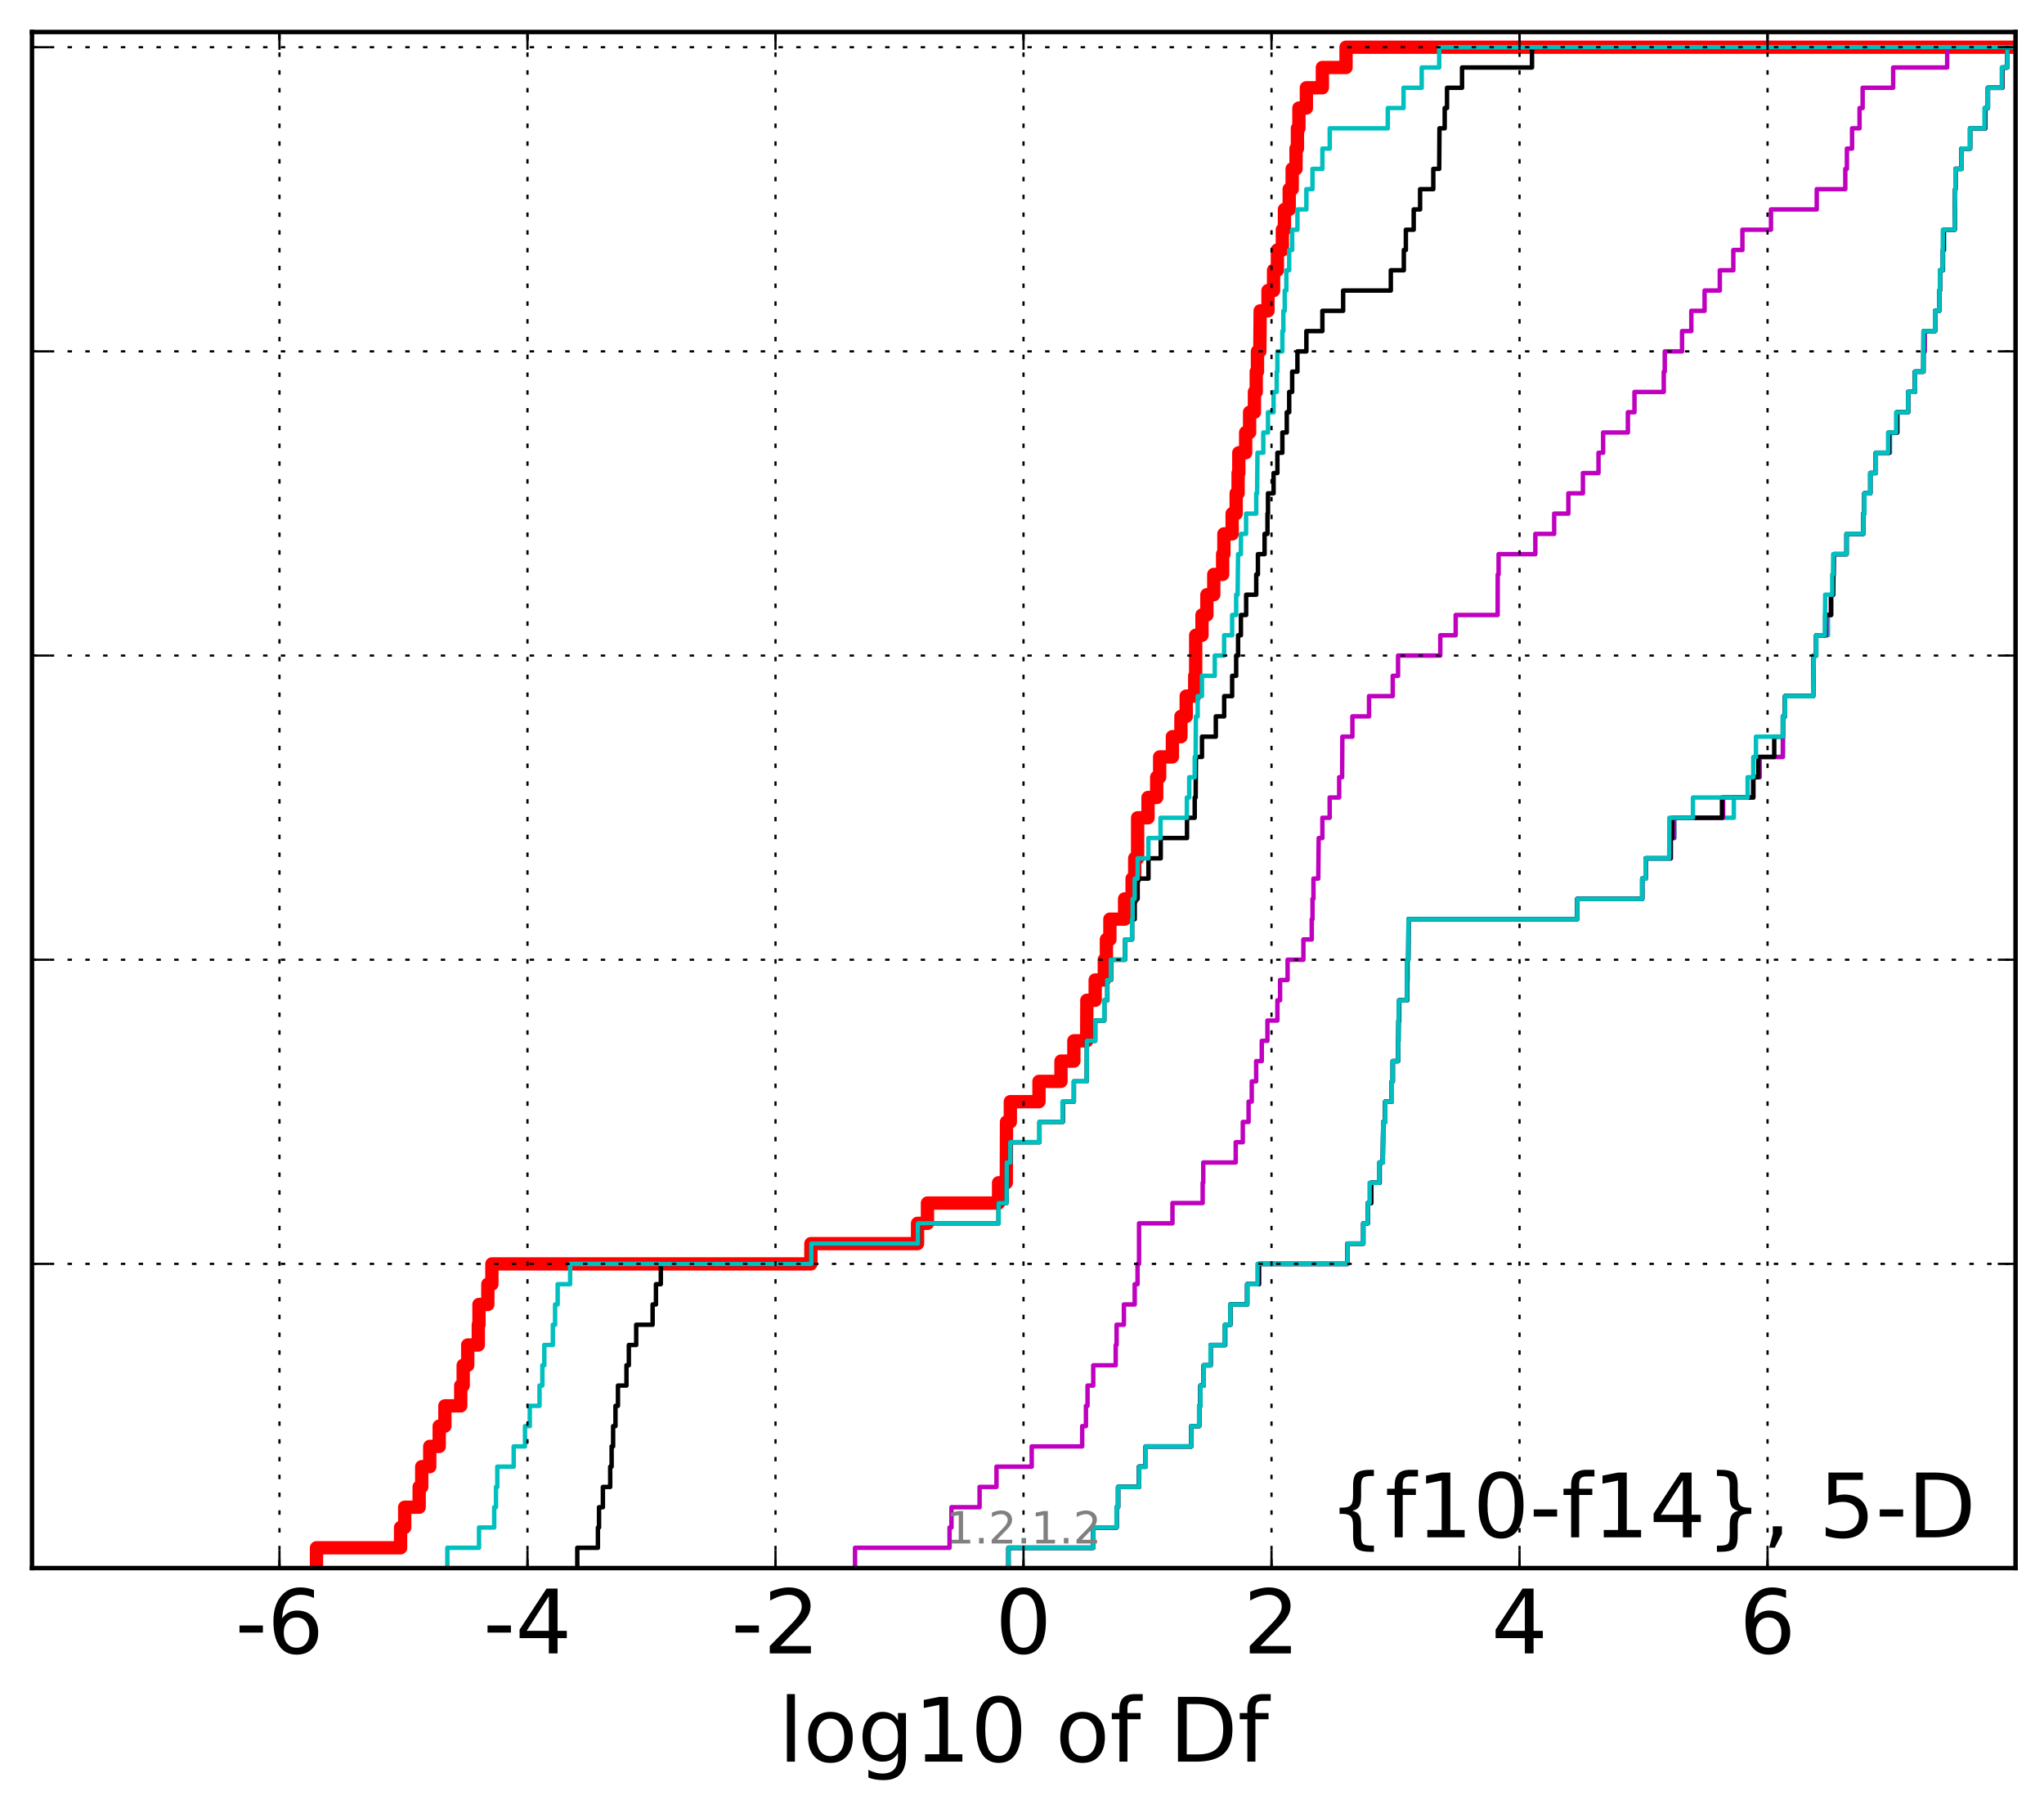 <?xml version="1.0" encoding="utf-8" standalone="no"?>
<!DOCTYPE svg PUBLIC "-//W3C//DTD SVG 1.1//EN"
  "http://www.w3.org/Graphics/SVG/1.1/DTD/svg11.dtd">
<!-- Created with matplotlib (http://matplotlib.org/) -->
<svg height="407pt" version="1.1" viewBox="0 0 460 407" width="460pt" xmlns="http://www.w3.org/2000/svg" xmlns:xlink="http://www.w3.org/1999/xlink">
 <defs>
  <style type="text/css">
*{stroke-linecap:butt;stroke-linejoin:round;stroke-miterlimit:100000;}
  </style>
 </defs>
 <g id="figure_1">
  <g id="patch_1">
   <path d="M 0 407.712 
L 460.8 407.712 
L 460.8 0 
L 0 0 
z
" style="fill:#ffffff;"/>
  </g>
  <g id="axes_1">
   <g id="patch_2">
    <path d="M 7.2 352.8 
L 453.6 352.8 
L 453.6 7.2 
L 7.2 7.2 
z
" style="fill:#ffffff;"/>
   </g>
   <g id="line2d_1">
    <path clip-path="url(#p098a099d98)" d="M 71.231 352.8 
L 71.231 348.238 
L 90.148 348.238 
L 90.148 343.675 
L 91.076 343.675 
L 91.076 339.113 
L 94.333 339.113 
L 94.333 334.55 
L 94.909 334.55 
L 94.909 329.988 
L 96.714 329.988 
L 96.714 325.426 
L 98.846 325.426 
L 98.846 320.863 
L 100.122 320.863 
L 100.122 316.301 
L 103.688 316.301 
L 103.688 311.739 
L 104.242 311.739 
L 104.242 307.176 
L 105.261 307.176 
L 105.261 302.614 
L 107.644 302.614 
L 107.644 298.051 
L 107.793 298.051 
L 107.793 293.489 
L 109.789 293.489 
L 109.789 288.927 
L 110.701 288.927 
L 110.701 284.364 
L 182.487 284.364 
L 182.487 279.802 
L 206.491 279.802 
L 206.491 275.24 
L 208.725 275.24 
L 208.725 270.677 
L 224.729 270.677 
L 224.729 266.115 
L 226.466 266.115 
L 226.514 252.428 
L 227.374 252.428 
L 227.374 247.865 
L 233.822 247.865 
L 233.822 243.303 
L 238.774 243.303 
L 238.774 238.741 
L 241.67 238.741 
L 241.67 234.178 
L 244.559 234.178 
L 244.598 225.053 
L 246.471 225.053 
L 246.471 220.491 
L 248.525 220.491 
L 248.525 215.929 
L 248.996 215.929 
L 248.996 211.366 
L 249.781 211.366 
L 249.781 206.804 
L 253.088 206.804 
L 253.088 202.242 
L 254.78 202.242 
L 254.78 197.679 
L 255.362 197.679 
L 255.362 193.117 
L 256.021 193.117 
L 256.024 183.992 
L 258.361 183.992 
L 258.361 179.43 
L 260.311 179.43 
L 260.311 174.867 
L 260.981 174.867 
L 260.981 170.305 
L 263.845 170.305 
L 263.845 165.743 
L 265.767 165.743 
L 265.767 161.18 
L 266.956 161.18 
L 266.956 156.618 
L 268.87 156.618 
L 268.87 152.055 
L 269.083 152.055 
L 269.09 142.931 
L 270.506 142.931 
L 270.506 138.368 
L 271.609 138.368 
L 271.609 133.806 
L 273.155 133.806 
L 273.155 129.244 
L 275.151 129.244 
L 275.151 124.681 
L 275.438 124.681 
L 275.438 120.119 
L 277.293 120.119 
L 277.293 115.556 
L 278.199 115.556 
L 278.199 110.994 
L 278.63 110.994 
L 278.63 106.432 
L 278.794 106.432 
L 278.794 101.869 
L 280.333 101.869 
L 280.333 97.307 
L 281.222 97.307 
L 281.222 92.745 
L 282.308 92.745 
L 282.308 88.182 
L 282.713 88.182 
L 282.713 83.62 
L 282.993 83.62 
L 282.993 79.057 
L 283.52 79.057 
L 283.601 69.933 
L 285.361 69.933 
L 285.361 65.37 
L 286.616 65.37 
L 286.616 60.808 
L 287.475 60.808 
L 287.475 56.246 
L 288.595 56.246 
L 288.595 51.683 
L 289.061 51.683 
L 289.061 47.121 
L 290.134 47.121 
L 290.134 42.558 
L 290.8 42.558 
L 290.8 37.996 
L 291.667 37.996 
L 291.667 33.434 
L 291.984 33.434 
L 291.984 28.871 
L 292.32 28.871 
L 292.32 24.309 
L 293.998 24.309 
L 293.998 19.747 
L 297.6 19.747 
L 297.6 15.184 
L 302.922 15.184 
L 302.922 10.622 
L 302.922 10.622 
L 453.6 10.622 
L 453.6 10.622 
" style="fill:none;stroke:#ff0000;stroke-linecap:square;stroke-width:3.0;"/>
   </g>
   <g id="line2d_2">
    <path clip-path="url(#p098a099d98)" d="M 226.953 352.8 
L 226.953 348.238 
L 246.034 348.238 
L 246.034 343.675 
L 251.287 343.675 
L 251.287 339.113 
L 251.625 339.113 
L 251.625 334.55 
L 256.341 334.55 
L 256.341 329.988 
L 257.837 329.988 
L 257.837 325.426 
L 268.1 325.426 
L 268.1 320.863 
L 269.871 320.863 
L 269.871 316.301 
L 270.148 316.301 
L 270.148 311.739 
L 270.889 311.739 
L 270.889 307.176 
L 272.447 307.176 
L 272.447 302.614 
L 275.738 302.614 
L 275.738 298.051 
L 276.9 298.051 
L 276.9 293.489 
L 280.681 293.489 
L 280.681 288.927 
L 283.401 288.927 
L 283.401 284.364 
L 303.241 284.364 
L 303.241 279.802 
L 306.805 279.802 
L 306.805 275.24 
L 307.829 275.24 
L 307.829 270.677 
L 308.651 270.677 
L 308.651 266.115 
L 310.499 266.115 
L 310.499 261.552 
L 311.192 261.552 
L 311.293 252.428 
L 311.732 252.428 
L 311.732 247.865 
L 313.22 247.865 
L 313.22 243.303 
L 313.458 243.303 
L 313.458 238.741 
L 314.632 238.741 
L 314.632 234.178 
L 314.788 234.178 
L 314.788 229.616 
L 314.916 229.616 
L 314.916 225.053 
L 316.682 225.053 
L 316.682 220.491 
L 316.797 220.491 
L 316.797 215.929 
L 316.935 215.929 
L 316.987 206.804 
L 354.948 206.804 
L 354.948 202.242 
L 369.585 202.242 
L 369.585 197.679 
L 370.346 197.679 
L 370.346 193.117 
L 376.018 193.117 
L 376.018 188.554 
L 376.822 188.554 
L 376.822 183.992 
L 390.197 183.992 
L 390.197 179.43 
L 394.578 179.43 
L 394.578 174.867 
L 396.004 174.867 
L 396.004 170.305 
L 401.226 170.305 
L 401.257 161.18 
L 401.709 161.18 
L 401.709 156.618 
L 408.05 156.618 
L 408.152 147.493 
L 408.728 147.493 
L 408.728 142.931 
L 411.375 142.931 
L 411.375 138.368 
L 412.125 138.368 
L 412.125 133.806 
L 412.558 133.806 
L 412.558 129.244 
L 412.671 129.244 
L 412.671 124.681 
L 415.565 124.681 
L 415.565 120.119 
L 419.332 120.119 
L 419.332 115.556 
L 419.576 115.556 
L 419.576 110.994 
L 420.911 110.994 
L 420.911 106.432 
L 422.152 106.432 
L 422.152 101.869 
L 425.343 101.869 
L 425.343 97.307 
L 427.025 97.307 
L 427.025 92.745 
L 429.425 92.745 
L 429.425 88.182 
L 430.952 88.182 
L 430.952 83.62 
L 432.885 83.62 
L 432.885 79.057 
L 433.191 79.057 
L 433.191 74.495 
L 435.489 74.495 
L 435.489 69.933 
L 436.425 69.933 
L 436.425 65.37 
L 436.586 65.37 
L 436.586 60.808 
L 437.251 60.808 
L 437.251 56.246 
L 437.533 56.246 
L 437.533 51.683 
L 439.905 51.683 
L 440.011 42.558 
L 440.074 42.558 
L 440.074 37.996 
L 441.438 37.996 
L 441.438 33.434 
L 443.364 33.434 
L 443.364 28.871 
L 446.817 28.871 
L 446.817 24.309 
L 447.373 24.309 
L 447.373 19.747 
L 450.656 19.747 
L 450.656 15.184 
L 451.729 15.184 
L 451.729 10.622 
L 451.729 10.622 
L 453.6 10.622 
L 453.6 10.622 
" style="fill:none;stroke:#00bfbf;stroke-linecap:square;"/>
   </g>
   <g id="line2d_3">
    <path clip-path="url(#p098a099d98)" d="M 226.953 352.8 
L 226.953 348.238 
L 246.034 348.238 
L 246.034 343.675 
L 251.287 343.675 
L 251.287 339.113 
L 251.625 339.113 
L 251.625 334.55 
L 256.341 334.55 
L 256.341 329.988 
L 257.837 329.988 
L 257.837 325.426 
L 268.1 325.426 
L 268.1 320.863 
L 269.871 320.863 
L 269.871 316.301 
L 270.148 316.301 
L 270.148 311.739 
L 270.889 311.739 
L 270.889 307.176 
L 272.447 307.176 
L 272.447 302.614 
L 275.724 302.614 
L 275.724 298.051 
L 276.9 298.051 
L 276.9 293.489 
L 280.681 293.489 
L 280.681 288.927 
L 283.357 288.927 
L 283.357 284.364 
L 303.241 284.364 
L 303.241 279.802 
L 306.805 279.802 
L 306.805 275.24 
L 307.829 275.24 
L 307.829 270.677 
L 308.604 270.677 
L 308.604 266.115 
L 310.487 266.115 
L 310.487 261.552 
L 311.192 261.552 
L 311.293 252.428 
L 311.732 252.428 
L 311.732 247.865 
L 313.22 247.865 
L 313.22 243.303 
L 313.457 243.303 
L 313.457 238.741 
L 314.632 238.741 
L 314.735 229.616 
L 314.876 229.616 
L 314.876 225.053 
L 316.682 225.053 
L 316.72 215.929 
L 316.935 215.929 
L 316.987 206.804 
L 354.948 206.804 
L 354.948 202.242 
L 369.585 202.242 
L 369.585 197.679 
L 370.346 197.679 
L 370.346 193.117 
L 376.018 193.117 
L 376.018 188.554 
L 376.749 188.554 
L 376.749 183.992 
L 387.787 183.992 
L 387.787 179.43 
L 394.578 179.43 
L 394.578 174.867 
L 395.98 174.867 
L 395.98 170.305 
L 401.226 170.305 
L 401.257 161.18 
L 401.709 161.18 
L 401.709 156.618 
L 408.05 156.618 
L 408.152 147.493 
L 408.728 147.493 
L 408.728 142.931 
L 411.009 142.931 
L 411.009 138.368 
L 412.066 138.368 
L 412.066 133.806 
L 412.558 133.806 
L 412.558 129.244 
L 412.671 129.244 
L 412.671 124.681 
L 415.565 124.681 
L 415.565 120.119 
L 419.332 120.119 
L 419.332 115.556 
L 419.576 115.556 
L 419.576 110.994 
L 420.911 110.994 
L 420.911 106.432 
L 422.152 106.432 
L 422.152 101.869 
L 425.255 101.869 
L 425.255 97.307 
L 426.946 97.307 
L 426.946 92.745 
L 429.425 92.745 
L 429.425 88.182 
L 430.952 88.182 
L 430.952 83.62 
L 432.885 83.62 
L 432.885 79.057 
L 433.151 79.057 
L 433.151 74.495 
L 435.489 74.495 
L 435.489 69.933 
L 436.425 69.933 
L 436.425 65.37 
L 436.586 65.37 
L 436.586 60.808 
L 437.251 60.808 
L 437.251 56.246 
L 437.421 56.246 
L 437.421 51.683 
L 439.905 51.683 
L 440.011 42.558 
L 440.074 42.558 
L 440.074 37.996 
L 441.438 37.996 
L 441.438 33.434 
L 443.364 33.434 
L 443.364 28.871 
L 446.78 28.871 
L 446.78 24.309 
L 447.373 24.309 
L 447.373 19.747 
L 450.61 19.747 
L 450.61 15.184 
L 451.729 15.184 
L 451.729 10.622 
L 451.729 10.622 
L 453.6 10.622 
L 453.6 10.622 
" style="fill:none;stroke:#bf00bf;stroke-linecap:square;"/>
   </g>
   <g id="line2d_4">
    <path clip-path="url(#p098a099d98)" d="M 226.953 352.8 
L 226.953 348.238 
L 246.034 348.238 
L 246.034 343.675 
L 251.287 343.675 
L 251.287 339.113 
L 251.625 339.113 
L 251.625 334.55 
L 256.341 334.55 
L 256.341 329.988 
L 257.837 329.988 
L 257.837 325.426 
L 268.1 325.426 
L 268.1 320.863 
L 269.871 320.863 
L 269.871 316.301 
L 270.148 316.301 
L 270.148 311.739 
L 270.889 311.739 
L 270.889 307.176 
L 272.447 307.176 
L 272.447 302.614 
L 275.675 302.614 
L 275.675 298.051 
L 276.9 298.051 
L 276.9 293.489 
L 280.681 293.489 
L 280.681 288.927 
L 283.247 288.927 
L 283.247 284.364 
L 303.241 284.364 
L 303.241 279.802 
L 306.805 279.802 
L 306.805 275.24 
L 307.829 275.24 
L 307.829 270.677 
L 308.558 270.677 
L 308.558 266.115 
L 310.441 266.115 
L 310.441 261.552 
L 311.192 261.552 
L 311.293 252.428 
L 311.732 252.428 
L 311.732 247.865 
L 313.22 247.865 
L 313.22 243.303 
L 313.42 243.303 
L 313.42 238.741 
L 314.632 238.741 
L 314.735 229.616 
L 314.868 229.616 
L 314.868 225.053 
L 316.682 225.053 
L 316.72 215.929 
L 316.935 215.929 
L 316.987 206.804 
L 354.948 206.804 
L 354.948 202.242 
L 369.585 202.242 
L 369.585 197.679 
L 370.346 197.679 
L 370.346 193.117 
L 375.942 193.117 
L 375.942 188.554 
L 376.329 188.554 
L 376.329 183.992 
L 387.531 183.992 
L 387.531 179.43 
L 394.578 179.43 
L 394.578 174.867 
L 395.708 174.867 
L 395.708 170.305 
L 399.291 170.305 
L 399.291 165.743 
L 401.226 165.743 
L 401.226 161.18 
L 401.709 161.18 
L 401.709 156.618 
L 408.05 156.618 
L 408.152 147.493 
L 408.728 147.493 
L 408.728 142.931 
L 410.783 142.931 
L 410.783 138.368 
L 412.066 138.368 
L 412.066 133.806 
L 412.558 133.806 
L 412.666 124.681 
L 415.565 124.681 
L 415.565 120.119 
L 419.332 120.119 
L 419.332 115.556 
L 419.576 115.556 
L 419.576 110.994 
L 420.911 110.994 
L 420.911 106.432 
L 422.152 106.432 
L 422.152 101.869 
L 425.059 101.869 
L 425.059 97.307 
L 426.946 97.307 
L 426.946 92.745 
L 429.425 92.745 
L 429.425 88.182 
L 430.952 88.182 
L 430.952 83.62 
L 432.83 83.62 
L 432.885 74.495 
L 435.489 74.495 
L 435.489 69.933 
L 436.425 69.933 
L 436.425 65.37 
L 436.586 65.37 
L 436.586 60.808 
L 437.251 60.808 
L 437.251 56.246 
L 437.417 56.246 
L 437.417 51.683 
L 439.905 51.683 
L 440.011 42.558 
L 440.074 42.558 
L 440.074 37.996 
L 441.438 37.996 
L 441.438 33.434 
L 443.364 33.434 
L 443.364 28.871 
L 446.728 28.871 
L 446.728 24.309 
L 447.373 24.309 
L 447.373 19.747 
L 450.587 19.747 
L 450.587 15.184 
L 451.729 15.184 
L 451.729 10.622 
L 451.729 10.622 
L 453.6 10.622 
L 453.6 10.622 
" style="fill:none;stroke:#000000;stroke-linecap:square;"/>
   </g>
   <g id="line2d_5">
    <path clip-path="url(#p098a099d98)" d="M 226.953 352.8 
L 226.953 348.238 
L 246.034 348.238 
L 246.034 343.675 
L 251.287 343.675 
L 251.287 339.113 
L 251.625 339.113 
L 251.625 334.55 
L 256.341 334.55 
L 256.341 329.988 
L 257.837 329.988 
L 257.837 325.426 
L 268.1 325.426 
L 268.1 320.863 
L 269.871 320.863 
L 269.871 316.301 
L 270.148 316.301 
L 270.148 311.739 
L 270.889 311.739 
L 270.889 307.176 
L 272.447 307.176 
L 272.447 302.614 
L 275.655 302.614 
L 275.655 298.051 
L 276.9 298.051 
L 276.9 293.489 
L 280.681 293.489 
L 280.681 288.927 
L 282.997 288.927 
L 282.997 284.364 
L 303.241 284.364 
L 303.241 279.802 
L 306.805 279.802 
L 306.805 275.24 
L 307.829 275.24 
L 307.829 270.677 
L 308.227 270.677 
L 308.227 266.115 
L 310.397 266.115 
L 310.397 261.552 
L 311.192 261.552 
L 311.293 252.428 
L 311.732 252.428 
L 311.732 247.865 
L 313.22 247.865 
L 313.22 243.303 
L 313.395 243.303 
L 313.395 238.741 
L 314.632 238.741 
L 314.699 229.616 
L 314.804 229.616 
L 314.804 225.053 
L 316.63 225.053 
L 316.633 215.929 
L 316.935 215.929 
L 316.987 206.804 
L 354.948 206.804 
L 354.948 202.242 
L 369.585 202.242 
L 369.585 197.679 
L 370.346 197.679 
L 370.346 193.117 
L 375.655 193.117 
L 375.688 183.992 
L 380.996 183.992 
L 380.996 179.43 
L 393.302 179.43 
L 393.302 174.867 
L 394.578 174.867 
L 394.578 170.305 
L 395.178 170.305 
L 395.178 165.743 
L 401.226 165.743 
L 401.226 161.18 
L 401.709 161.18 
L 401.709 156.618 
L 408.05 156.618 
L 408.152 147.493 
L 408.728 147.493 
L 408.728 142.931 
L 410.674 142.931 
L 410.76 133.806 
L 412.345 133.806 
L 412.345 129.244 
L 412.558 129.244 
L 412.558 124.681 
L 415.565 124.681 
L 415.565 120.119 
L 419.332 120.119 
L 419.332 115.556 
L 419.576 115.556 
L 419.576 110.994 
L 420.911 110.994 
L 420.911 106.432 
L 422.152 106.432 
L 422.152 101.869 
L 424.916 101.869 
L 424.916 97.307 
L 426.724 97.307 
L 426.724 92.745 
L 429.425 92.745 
L 429.425 88.182 
L 430.952 88.182 
L 430.952 83.62 
L 432.83 83.62 
L 432.885 74.495 
L 435.489 74.495 
L 435.489 69.933 
L 436.425 69.933 
L 436.425 65.37 
L 436.586 65.37 
L 436.586 60.808 
L 437.189 60.808 
L 437.251 51.683 
L 439.905 51.683 
L 440.011 42.558 
L 440.074 42.558 
L 440.074 37.996 
L 441.438 37.996 
L 441.438 33.434 
L 443.364 33.434 
L 443.364 28.871 
L 446.611 28.871 
L 446.611 24.309 
L 447.373 24.309 
L 447.373 19.747 
L 450.503 19.747 
L 450.503 15.184 
L 451.729 15.184 
L 451.729 10.622 
L 451.729 10.622 
L 453.6 10.622 
L 453.6 10.622 
" style="fill:none;stroke:#00bfbf;stroke-linecap:square;"/>
   </g>
   <g id="line2d_6">
    <path clip-path="url(#p098a099d98)" d="M 192.426 352.8 
L 192.426 348.238 
L 213.695 348.238 
L 213.695 343.675 
L 214.123 343.675 
L 214.123 339.113 
L 220.454 339.113 
L 220.454 334.55 
L 224.257 334.55 
L 224.257 329.988 
L 232.187 329.988 
L 232.187 325.426 
L 243.544 325.426 
L 243.544 320.863 
L 244.39 320.863 
L 244.39 316.301 
L 244.75 316.301 
L 244.75 311.739 
L 246.034 311.739 
L 246.034 307.176 
L 251.088 307.176 
L 251.088 302.614 
L 251.287 302.614 
L 251.287 298.051 
L 252.935 298.051 
L 252.935 293.489 
L 255.362 293.489 
L 255.362 288.927 
L 256.006 288.927 
L 256.006 284.364 
L 256.341 284.364 
L 256.343 275.24 
L 263.861 275.24 
L 263.861 270.677 
L 270.66 270.677 
L 270.66 266.115 
L 270.795 266.115 
L 270.795 261.552 
L 278.099 261.552 
L 278.099 256.99 
L 279.691 256.99 
L 279.691 252.428 
L 280.993 252.428 
L 280.993 247.865 
L 281.705 247.865 
L 281.705 243.303 
L 282.696 243.303 
L 282.696 238.741 
L 283.961 238.741 
L 283.961 234.178 
L 285.231 234.178 
L 285.231 229.616 
L 287.475 229.616 
L 287.475 225.053 
L 288.082 225.053 
L 288.082 220.491 
L 289.767 220.491 
L 289.767 215.929 
L 293.332 215.929 
L 293.332 211.366 
L 295.21 211.366 
L 295.21 206.804 
L 295.381 206.804 
L 295.381 202.242 
L 295.592 202.242 
L 295.592 197.679 
L 296.675 197.679 
L 296.767 188.554 
L 297.6 188.554 
L 297.6 183.992 
L 299.242 183.992 
L 299.242 179.43 
L 301.38 179.43 
L 301.38 174.867 
L 302.04 174.867 
L 302.097 165.743 
L 304.358 165.743 
L 304.358 161.18 
L 308.1 161.18 
L 308.1 156.618 
L 313.437 156.618 
L 313.437 152.055 
L 314.632 152.055 
L 314.632 147.493 
L 324.137 147.493 
L 324.137 142.931 
L 327.6 142.931 
L 327.6 138.368 
L 337.041 138.368 
L 337.063 129.244 
L 337.255 129.244 
L 337.255 124.681 
L 345.526 124.681 
L 345.526 120.119 
L 349.768 120.119 
L 349.768 115.556 
L 352.959 115.556 
L 352.959 110.994 
L 356.233 110.994 
L 356.233 106.432 
L 359.745 106.432 
L 359.745 101.869 
L 360.785 101.869 
L 360.785 97.307 
L 366.353 97.307 
L 366.353 92.745 
L 367.839 92.745 
L 367.839 88.182 
L 374.427 88.182 
L 374.427 83.62 
L 374.655 83.62 
L 374.655 79.057 
L 378.543 79.057 
L 378.543 74.495 
L 380.631 74.495 
L 380.631 69.933 
L 383.613 69.933 
L 383.613 65.37 
L 387.041 65.37 
L 387.041 60.808 
L 390.086 60.808 
L 390.086 56.246 
L 392.128 56.246 
L 392.128 51.683 
L 398.557 51.683 
L 398.557 47.121 
L 408.853 47.121 
L 408.853 42.558 
L 415.286 42.558 
L 415.286 37.996 
L 415.641 37.996 
L 415.641 33.434 
L 416.805 33.434 
L 416.805 28.871 
L 418.487 28.871 
L 418.487 24.309 
L 419.186 24.309 
L 419.186 19.747 
L 426.051 19.747 
L 426.051 15.184 
L 438.211 15.184 
L 438.211 10.622 
L 438.211 10.622 
L 453.6 10.622 
L 453.6 10.622 
" style="fill:none;stroke:#bf00bf;stroke-linecap:square;"/>
   </g>
   <g id="line2d_7">
    <path clip-path="url(#p098a099d98)" d="M 129.918 352.8 
L 129.918 348.238 
L 134.56 348.238 
L 134.56 343.675 
L 134.811 343.675 
L 134.811 339.113 
L 135.678 339.113 
L 135.678 334.55 
L 137.326 334.55 
L 137.326 329.988 
L 137.646 329.988 
L 137.646 325.426 
L 137.983 325.426 
L 137.983 320.863 
L 138.511 320.863 
L 138.511 316.301 
L 139.072 316.301 
L 139.072 311.739 
L 140.986 311.739 
L 140.986 307.176 
L 141.518 307.176 
L 141.518 302.614 
L 143.177 302.614 
L 143.177 298.051 
L 146.87 298.051 
L 146.87 293.489 
L 147.621 293.489 
L 147.621 288.927 
L 148.715 288.927 
L 148.715 284.364 
L 182.596 284.364 
L 182.596 279.802 
L 206.604 279.802 
L 206.604 275.24 
L 224.729 275.24 
L 224.729 270.677 
L 226.514 270.677 
L 226.594 261.552 
L 227.374 261.552 
L 227.374 256.99 
L 233.938 256.99 
L 233.938 252.428 
L 239.192 252.428 
L 239.192 247.865 
L 241.67 247.865 
L 241.67 243.303 
L 244.559 243.303 
L 244.598 234.178 
L 246.471 234.178 
L 246.471 229.616 
L 248.525 229.616 
L 248.525 225.053 
L 249.205 225.053 
L 249.205 220.491 
L 250.047 220.491 
L 250.047 215.929 
L 253.194 215.929 
L 253.194 211.366 
L 254.78 211.366 
L 254.78 206.804 
L 255.362 206.804 
L 255.362 202.242 
L 256.024 202.242 
L 256.024 197.679 
L 258.46 197.679 
L 258.46 193.117 
L 261.222 193.117 
L 261.222 188.554 
L 267.136 188.554 
L 267.136 183.992 
L 268.87 183.992 
L 268.87 179.43 
L 269.083 179.43 
L 269.14 170.305 
L 270.506 170.305 
L 270.506 165.743 
L 273.618 165.743 
L 273.618 161.18 
L 275.5 161.18 
L 275.5 156.618 
L 277.293 156.618 
L 277.293 152.055 
L 278.199 152.055 
L 278.199 147.493 
L 278.63 147.493 
L 278.63 142.931 
L 279.265 142.931 
L 279.265 138.368 
L 280.448 138.368 
L 280.448 133.806 
L 282.713 133.806 
L 282.713 129.244 
L 283.096 129.244 
L 283.096 124.681 
L 284.593 124.681 
L 284.593 120.119 
L 285.243 120.119 
L 285.243 115.556 
L 285.361 115.556 
L 285.361 110.994 
L 286.616 110.994 
L 286.616 106.432 
L 287.475 106.432 
L 287.475 101.869 
L 288.595 101.869 
L 288.595 97.307 
L 289.588 97.307 
L 289.588 92.745 
L 290.134 92.745 
L 290.134 88.182 
L 290.8 88.182 
L 290.8 83.62 
L 291.984 83.62 
L 291.984 79.057 
L 293.998 79.057 
L 293.998 74.495 
L 297.6 74.495 
L 297.6 69.933 
L 302.275 69.933 
L 302.275 65.37 
L 313.001 65.37 
L 313.001 60.808 
L 315.929 60.808 
L 315.929 56.246 
L 316.391 56.246 
L 316.391 51.683 
L 318.153 51.683 
L 318.153 47.121 
L 319.592 47.121 
L 319.592 42.558 
L 322.565 42.558 
L 322.565 37.996 
L 323.889 37.996 
L 323.95 28.871 
L 325.127 28.871 
L 325.127 24.309 
L 325.652 24.309 
L 325.652 19.747 
L 329.033 19.747 
L 329.033 15.184 
L 344.778 15.184 
L 344.778 10.622 
L 344.778 10.622 
L 453.6 10.622 
L 453.6 10.622 
" style="fill:none;stroke:#000000;stroke-linecap:square;"/>
   </g>
   <g id="line2d_8">
    <path clip-path="url(#p098a099d98)" d="M 100.677 352.8 
L 100.677 348.238 
L 107.802 348.238 
L 107.802 343.675 
L 111.219 343.675 
L 111.219 339.113 
L 111.619 339.113 
L 111.619 334.55 
L 111.918 334.55 
L 111.918 329.988 
L 115.604 329.988 
L 115.604 325.426 
L 118.154 325.426 
L 118.154 320.863 
L 119.231 320.863 
L 119.231 316.301 
L 121.419 316.301 
L 121.419 311.739 
L 122.059 311.739 
L 122.059 307.176 
L 122.498 307.176 
L 122.498 302.614 
L 124.417 302.614 
L 124.417 298.051 
L 124.923 298.051 
L 124.923 293.489 
L 125.5 293.489 
L 125.5 288.927 
L 128.306 288.927 
L 128.306 284.364 
L 182.576 284.364 
L 182.576 279.802 
L 206.583 279.802 
L 206.583 275.24 
L 224.729 275.24 
L 224.729 270.677 
L 226.514 270.677 
L 226.57 261.552 
L 227.374 261.552 
L 227.374 256.99 
L 233.916 256.99 
L 233.916 252.428 
L 239.117 252.428 
L 239.117 247.865 
L 241.67 247.865 
L 241.67 243.303 
L 244.559 243.303 
L 244.598 234.178 
L 246.471 234.178 
L 246.471 229.616 
L 248.525 229.616 
L 248.525 225.053 
L 249.165 225.053 
L 249.165 220.491 
L 250.001 220.491 
L 250.001 215.929 
L 253.175 215.929 
L 253.175 211.366 
L 254.78 211.366 
L 254.78 206.804 
L 254.909 206.804 
L 254.909 202.242 
L 255.362 202.242 
L 255.362 197.679 
L 256.024 197.679 
L 256.024 193.117 
L 258.442 193.117 
L 258.442 188.554 
L 261.178 188.554 
L 261.178 183.992 
L 267.104 183.992 
L 267.104 179.43 
L 267.634 179.43 
L 267.634 174.867 
L 268.87 174.867 
L 268.87 170.305 
L 269.083 170.305 
L 269.131 161.18 
L 269.535 161.18 
L 269.535 156.618 
L 270.506 156.618 
L 270.506 152.055 
L 273.385 152.055 
L 273.385 147.493 
L 275.489 147.493 
L 275.489 142.931 
L 277.293 142.931 
L 277.293 138.368 
L 278.199 138.368 
L 278.199 133.806 
L 278.522 133.806 
L 278.63 124.681 
L 279.265 124.681 
L 279.265 120.119 
L 280.427 120.119 
L 280.427 115.556 
L 282.713 115.556 
L 282.713 110.994 
L 282.909 110.994 
L 282.993 101.869 
L 284.307 101.869 
L 284.307 97.307 
L 285.361 97.307 
L 285.361 92.745 
L 286.616 92.745 
L 286.616 88.182 
L 287.327 88.182 
L 287.327 83.62 
L 287.475 83.62 
L 287.475 79.057 
L 288.595 79.057 
L 288.595 74.495 
L 288.818 74.495 
L 288.818 69.933 
L 289.129 69.933 
L 289.129 65.37 
L 289.488 65.37 
L 289.488 60.808 
L 290.134 60.808 
L 290.134 56.246 
L 290.8 56.246 
L 290.8 51.683 
L 291.984 51.683 
L 291.984 47.121 
L 293.998 47.121 
L 293.998 42.558 
L 295.373 42.558 
L 295.373 37.996 
L 297.6 37.996 
L 297.6 33.434 
L 299.259 33.434 
L 299.259 28.871 
L 312.322 28.871 
L 312.322 24.309 
L 315.863 24.309 
L 315.863 19.747 
L 319.953 19.747 
L 319.953 15.184 
L 323.889 15.184 
L 323.889 10.622 
L 323.889 10.622 
L 453.6 10.622 
L 453.6 10.622 
" style="fill:none;stroke:#00bfbf;stroke-linecap:square;"/>
   </g>
   <g id="patch_3">
    <path d="M 7.2 7.2 
L 453.6 7.2 
" style="fill:none;stroke:#000000;stroke-linecap:square;stroke-linejoin:miter;"/>
   </g>
   <g id="patch_4">
    <path d="M 453.6 352.8 
L 453.6 7.2 
" style="fill:none;stroke:#000000;stroke-linecap:square;stroke-linejoin:miter;"/>
   </g>
   <g id="patch_5">
    <path d="M 7.2 352.8 
L 453.6 352.8 
" style="fill:none;stroke:#000000;stroke-linecap:square;stroke-linejoin:miter;"/>
   </g>
   <g id="patch_6">
    <path d="M 7.2 352.8 
L 7.2 7.2 
" style="fill:none;stroke:#000000;stroke-linecap:square;stroke-linejoin:miter;"/>
   </g>
   <g id="matplotlib.axis_1">
    <g id="xtick_1">
     <g id="line2d_9">
      <path clip-path="url(#p098a099d98)" d="M 62.894 352.8 
L 62.894 7.2 
" style="fill:none;stroke:#000000;stroke-dasharray:1,3;stroke-dashoffset:0.0;stroke-width:0.5;"/>
     </g>
     <g id="line2d_10">
      <defs>
       <path d="M 0 0 
L 0 -4 
" id="me3fa065a9f" style="stroke:#000000;stroke-width:0.5;"/>
      </defs>
      <g>
       <use style="stroke:#000000;stroke-width:0.5;" x="62.894" xlink:href="#me3fa065a9f" y="352.8"/>
      </g>
     </g>
     <g id="line2d_11">
      <defs>
       <path d="M 0 0 
L 0 4 
" id="m60ef53a3b9" style="stroke:#000000;stroke-width:0.5;"/>
      </defs>
      <g>
       <use style="stroke:#000000;stroke-width:0.5;" x="62.894" xlink:href="#m60ef53a3b9" y="7.2"/>
      </g>
     </g>
     <g id="text_1">
      <!-- -6 -->
      <defs>
       <path d="M 33.016 40.375 
Q 26.375 40.375 22.484 35.828 
Q 18.609 31.297 18.609 23.391 
Q 18.609 15.531 22.484 10.953 
Q 26.375 6.391 33.016 6.391 
Q 39.656 6.391 43.531 10.953 
Q 47.406 15.531 47.406 23.391 
Q 47.406 31.297 43.531 35.828 
Q 39.656 40.375 33.016 40.375 
M 52.594 71.297 
L 52.594 62.312 
Q 48.875 64.062 45.094 64.984 
Q 41.312 65.922 37.594 65.922 
Q 27.828 65.922 22.672 59.328 
Q 17.531 52.734 16.797 39.406 
Q 19.672 43.656 24.016 45.922 
Q 28.375 48.188 33.594 48.188 
Q 44.578 48.188 50.953 41.516 
Q 57.328 34.859 57.328 23.391 
Q 57.328 12.156 50.688 5.359 
Q 44.047 -1.422 33.016 -1.422 
Q 20.359 -1.422 13.672 8.266 
Q 6.984 17.969 6.984 36.375 
Q 6.984 53.656 15.188 63.938 
Q 23.391 74.219 37.203 74.219 
Q 40.922 74.219 44.703 73.484 
Q 48.484 72.75 52.594 71.297 
" id="BitstreamVeraSans-Roman-36"/>
       <path d="M 4.891 31.391 
L 31.203 31.391 
L 31.203 23.391 
L 4.891 23.391 
z
" id="BitstreamVeraSans-Roman-2d"/>
      </defs>
      <g transform="translate(52.924 371.997)scale(0.2 -0.2)">
       <use xlink:href="#BitstreamVeraSans-Roman-2d"/>
       <use x="36.084" xlink:href="#BitstreamVeraSans-Roman-36"/>
      </g>
     </g>
    </g>
    <g id="xtick_2">
     <g id="line2d_12">
      <path clip-path="url(#p098a099d98)" d="M 118.71 352.8 
L 118.71 7.2 
" style="fill:none;stroke:#000000;stroke-dasharray:1,3;stroke-dashoffset:0.0;stroke-width:0.5;"/>
     </g>
     <g id="line2d_13">
      <g>
       <use style="stroke:#000000;stroke-width:0.5;" x="118.71" xlink:href="#me3fa065a9f" y="352.8"/>
      </g>
     </g>
     <g id="line2d_14">
      <g>
       <use style="stroke:#000000;stroke-width:0.5;" x="118.71" xlink:href="#m60ef53a3b9" y="7.2"/>
      </g>
     </g>
     <g id="text_2">
      <!-- -4 -->
      <defs>
       <path d="M 37.797 64.312 
L 12.891 25.391 
L 37.797 25.391 
z
M 35.203 72.906 
L 47.609 72.906 
L 47.609 25.391 
L 58.016 25.391 
L 58.016 17.188 
L 47.609 17.188 
L 47.609 0 
L 37.797 0 
L 37.797 17.188 
L 4.891 17.188 
L 4.891 26.703 
z
" id="BitstreamVeraSans-Roman-34"/>
      </defs>
      <g transform="translate(108.739 371.997)scale(0.2 -0.2)">
       <use xlink:href="#BitstreamVeraSans-Roman-2d"/>
       <use x="36.084" xlink:href="#BitstreamVeraSans-Roman-34"/>
      </g>
     </g>
    </g>
    <g id="xtick_3">
     <g id="line2d_15">
      <path clip-path="url(#p098a099d98)" d="M 174.525 352.8 
L 174.525 7.2 
" style="fill:none;stroke:#000000;stroke-dasharray:1,3;stroke-dashoffset:0.0;stroke-width:0.5;"/>
     </g>
     <g id="line2d_16">
      <g>
       <use style="stroke:#000000;stroke-width:0.5;" x="174.525" xlink:href="#me3fa065a9f" y="352.8"/>
      </g>
     </g>
     <g id="line2d_17">
      <g>
       <use style="stroke:#000000;stroke-width:0.5;" x="174.525" xlink:href="#m60ef53a3b9" y="7.2"/>
      </g>
     </g>
     <g id="text_3">
      <!-- -2 -->
      <defs>
       <path d="M 19.188 8.297 
L 53.609 8.297 
L 53.609 0 
L 7.328 0 
L 7.328 8.297 
Q 12.938 14.109 22.625 23.891 
Q 32.328 33.688 34.812 36.531 
Q 39.547 41.844 41.422 45.531 
Q 43.312 49.219 43.312 52.781 
Q 43.312 58.594 39.234 62.25 
Q 35.156 65.922 28.609 65.922 
Q 23.969 65.922 18.812 64.312 
Q 13.672 62.703 7.812 59.422 
L 7.812 69.391 
Q 13.766 71.781 18.938 73 
Q 24.125 74.219 28.422 74.219 
Q 39.75 74.219 46.484 68.547 
Q 53.219 62.891 53.219 53.422 
Q 53.219 48.922 51.531 44.891 
Q 49.859 40.875 45.406 35.406 
Q 44.188 33.984 37.641 27.219 
Q 31.109 20.453 19.188 8.297 
" id="BitstreamVeraSans-Roman-32"/>
      </defs>
      <g transform="translate(164.554 371.997)scale(0.2 -0.2)">
       <use xlink:href="#BitstreamVeraSans-Roman-2d"/>
       <use x="36.084" xlink:href="#BitstreamVeraSans-Roman-32"/>
      </g>
     </g>
    </g>
    <g id="xtick_4">
     <g id="line2d_18">
      <path clip-path="url(#p098a099d98)" d="M 230.34 352.8 
L 230.34 7.2 
" style="fill:none;stroke:#000000;stroke-dasharray:1,3;stroke-dashoffset:0.0;stroke-width:0.5;"/>
     </g>
     <g id="line2d_19">
      <g>
       <use style="stroke:#000000;stroke-width:0.5;" x="230.34" xlink:href="#me3fa065a9f" y="352.8"/>
      </g>
     </g>
     <g id="line2d_20">
      <g>
       <use style="stroke:#000000;stroke-width:0.5;" x="230.34" xlink:href="#m60ef53a3b9" y="7.2"/>
      </g>
     </g>
     <g id="text_4">
      <!-- 0 -->
      <defs>
       <path d="M 31.781 66.406 
Q 24.172 66.406 20.328 58.906 
Q 16.5 51.422 16.5 36.375 
Q 16.5 21.391 20.328 13.891 
Q 24.172 6.391 31.781 6.391 
Q 39.453 6.391 43.281 13.891 
Q 47.125 21.391 47.125 36.375 
Q 47.125 51.422 43.281 58.906 
Q 39.453 66.406 31.781 66.406 
M 31.781 74.219 
Q 44.047 74.219 50.516 64.516 
Q 56.984 54.828 56.984 36.375 
Q 56.984 17.969 50.516 8.266 
Q 44.047 -1.422 31.781 -1.422 
Q 19.531 -1.422 13.062 8.266 
Q 6.594 17.969 6.594 36.375 
Q 6.594 54.828 13.062 64.516 
Q 19.531 74.219 31.781 74.219 
" id="BitstreamVeraSans-Roman-30"/>
      </defs>
      <g transform="translate(223.977 371.997)scale(0.2 -0.2)">
       <use xlink:href="#BitstreamVeraSans-Roman-30"/>
      </g>
     </g>
    </g>
    <g id="xtick_5">
     <g id="line2d_21">
      <path clip-path="url(#p098a099d98)" d="M 286.155 352.8 
L 286.155 7.2 
" style="fill:none;stroke:#000000;stroke-dasharray:1,3;stroke-dashoffset:0.0;stroke-width:0.5;"/>
     </g>
     <g id="line2d_22">
      <g>
       <use style="stroke:#000000;stroke-width:0.5;" x="286.155" xlink:href="#me3fa065a9f" y="352.8"/>
      </g>
     </g>
     <g id="line2d_23">
      <g>
       <use style="stroke:#000000;stroke-width:0.5;" x="286.155" xlink:href="#m60ef53a3b9" y="7.2"/>
      </g>
     </g>
     <g id="text_5">
      <!-- 2 -->
      <g transform="translate(279.792 371.997)scale(0.2 -0.2)">
       <use xlink:href="#BitstreamVeraSans-Roman-32"/>
      </g>
     </g>
    </g>
    <g id="xtick_6">
     <g id="line2d_24">
      <path clip-path="url(#p098a099d98)" d="M 341.97 352.8 
L 341.97 7.2 
" style="fill:none;stroke:#000000;stroke-dasharray:1,3;stroke-dashoffset:0.0;stroke-width:0.5;"/>
     </g>
     <g id="line2d_25">
      <g>
       <use style="stroke:#000000;stroke-width:0.5;" x="341.97" xlink:href="#me3fa065a9f" y="352.8"/>
      </g>
     </g>
     <g id="line2d_26">
      <g>
       <use style="stroke:#000000;stroke-width:0.5;" x="341.97" xlink:href="#m60ef53a3b9" y="7.2"/>
      </g>
     </g>
     <g id="text_6">
      <!-- 4 -->
      <g transform="translate(335.607 371.997)scale(0.2 -0.2)">
       <use xlink:href="#BitstreamVeraSans-Roman-34"/>
      </g>
     </g>
    </g>
    <g id="xtick_7">
     <g id="line2d_27">
      <path clip-path="url(#p098a099d98)" d="M 397.785 352.8 
L 397.785 7.2 
" style="fill:none;stroke:#000000;stroke-dasharray:1,3;stroke-dashoffset:0.0;stroke-width:0.5;"/>
     </g>
     <g id="line2d_28">
      <g>
       <use style="stroke:#000000;stroke-width:0.5;" x="397.785" xlink:href="#me3fa065a9f" y="352.8"/>
      </g>
     </g>
     <g id="line2d_29">
      <g>
       <use style="stroke:#000000;stroke-width:0.5;" x="397.785" xlink:href="#m60ef53a3b9" y="7.2"/>
      </g>
     </g>
     <g id="text_7">
      <!-- 6 -->
      <g transform="translate(391.422 371.997)scale(0.2 -0.2)">
       <use xlink:href="#BitstreamVeraSans-Roman-36"/>
      </g>
     </g>
    </g>
    <g id="xtick_8">
     <g id="line2d_30">
      <path clip-path="url(#p098a099d98)" d="M 453.6 352.8 
L 453.6 7.2 
" style="fill:none;stroke:#000000;stroke-dasharray:1,3;stroke-dashoffset:0.0;stroke-width:0.5;"/>
     </g>
     <g id="line2d_31">
      <g>
       <use style="stroke:#000000;stroke-width:0.5;" x="453.6" xlink:href="#me3fa065a9f" y="352.8"/>
      </g>
     </g>
     <g id="line2d_32">
      <g>
       <use style="stroke:#000000;stroke-width:0.5;" x="453.6" xlink:href="#m60ef53a3b9" y="7.2"/>
      </g>
     </g>
    </g>
    <g id="xtick_9">
     <g id="line2d_33">
      <defs>
       <path d="M 0 0 
L 0 -2 
" id="m553b99976e" style="stroke:#000000;stroke-width:0.5;"/>
      </defs>
      <g>
       <use style="stroke:#000000;stroke-width:0.5;" x="62.894" xlink:href="#m553b99976e" y="352.8"/>
      </g>
     </g>
     <g id="line2d_34">
      <defs>
       <path d="M 0 0 
L 0 2 
" id="m7ca634e846" style="stroke:#000000;stroke-width:0.5;"/>
      </defs>
      <g>
       <use style="stroke:#000000;stroke-width:0.5;" x="62.894" xlink:href="#m7ca634e846" y="7.2"/>
      </g>
     </g>
    </g>
    <g id="xtick_10">
     <g id="line2d_35">
      <g>
       <use style="stroke:#000000;stroke-width:0.5;" x="118.71" xlink:href="#m553b99976e" y="352.8"/>
      </g>
     </g>
     <g id="line2d_36">
      <g>
       <use style="stroke:#000000;stroke-width:0.5;" x="118.71" xlink:href="#m7ca634e846" y="7.2"/>
      </g>
     </g>
    </g>
    <g id="xtick_11">
     <g id="line2d_37">
      <g>
       <use style="stroke:#000000;stroke-width:0.5;" x="174.525" xlink:href="#m553b99976e" y="352.8"/>
      </g>
     </g>
     <g id="line2d_38">
      <g>
       <use style="stroke:#000000;stroke-width:0.5;" x="174.525" xlink:href="#m7ca634e846" y="7.2"/>
      </g>
     </g>
    </g>
    <g id="xtick_12">
     <g id="line2d_39">
      <g>
       <use style="stroke:#000000;stroke-width:0.5;" x="230.34" xlink:href="#m553b99976e" y="352.8"/>
      </g>
     </g>
     <g id="line2d_40">
      <g>
       <use style="stroke:#000000;stroke-width:0.5;" x="230.34" xlink:href="#m7ca634e846" y="7.2"/>
      </g>
     </g>
    </g>
    <g id="xtick_13">
     <g id="line2d_41">
      <g>
       <use style="stroke:#000000;stroke-width:0.5;" x="286.155" xlink:href="#m553b99976e" y="352.8"/>
      </g>
     </g>
     <g id="line2d_42">
      <g>
       <use style="stroke:#000000;stroke-width:0.5;" x="286.155" xlink:href="#m7ca634e846" y="7.2"/>
      </g>
     </g>
    </g>
    <g id="xtick_14">
     <g id="line2d_43">
      <g>
       <use style="stroke:#000000;stroke-width:0.5;" x="341.97" xlink:href="#m553b99976e" y="352.8"/>
      </g>
     </g>
     <g id="line2d_44">
      <g>
       <use style="stroke:#000000;stroke-width:0.5;" x="341.97" xlink:href="#m7ca634e846" y="7.2"/>
      </g>
     </g>
    </g>
    <g id="xtick_15">
     <g id="line2d_45">
      <g>
       <use style="stroke:#000000;stroke-width:0.5;" x="397.785" xlink:href="#m553b99976e" y="352.8"/>
      </g>
     </g>
     <g id="line2d_46">
      <g>
       <use style="stroke:#000000;stroke-width:0.5;" x="397.785" xlink:href="#m7ca634e846" y="7.2"/>
      </g>
     </g>
    </g>
    <g id="xtick_16">
     <g id="line2d_47">
      <g>
       <use style="stroke:#000000;stroke-width:0.5;" x="453.6" xlink:href="#m553b99976e" y="352.8"/>
      </g>
     </g>
     <g id="line2d_48">
      <g>
       <use style="stroke:#000000;stroke-width:0.5;" x="453.6" xlink:href="#m7ca634e846" y="7.2"/>
      </g>
     </g>
    </g>
    <g id="text_8">
     <!-- log10 of Df -->
     <defs>
      <path id="BitstreamVeraSans-Roman-20"/>
      <path d="M 12.406 8.297 
L 28.516 8.297 
L 28.516 63.922 
L 10.984 60.406 
L 10.984 69.391 
L 28.422 72.906 
L 38.281 72.906 
L 38.281 8.297 
L 54.391 8.297 
L 54.391 0 
L 12.406 0 
z
" id="BitstreamVeraSans-Roman-31"/>
      <path d="M 30.609 48.391 
Q 23.391 48.391 19.188 42.75 
Q 14.984 37.109 14.984 27.297 
Q 14.984 17.484 19.156 11.844 
Q 23.344 6.203 30.609 6.203 
Q 37.797 6.203 41.984 11.859 
Q 46.188 17.531 46.188 27.297 
Q 46.188 37.016 41.984 42.703 
Q 37.797 48.391 30.609 48.391 
M 30.609 56 
Q 42.328 56 49.016 48.375 
Q 55.719 40.766 55.719 27.297 
Q 55.719 13.875 49.016 6.219 
Q 42.328 -1.422 30.609 -1.422 
Q 18.844 -1.422 12.172 6.219 
Q 5.516 13.875 5.516 27.297 
Q 5.516 40.766 12.172 48.375 
Q 18.844 56 30.609 56 
" id="BitstreamVeraSans-Roman-6f"/>
      <path d="M 9.422 75.984 
L 18.406 75.984 
L 18.406 0 
L 9.422 0 
z
" id="BitstreamVeraSans-Roman-6c"/>
      <path d="M 19.672 64.797 
L 19.672 8.109 
L 31.594 8.109 
Q 46.688 8.109 53.688 14.938 
Q 60.688 21.781 60.688 36.531 
Q 60.688 51.172 53.688 57.984 
Q 46.688 64.797 31.594 64.797 
z
M 9.812 72.906 
L 30.078 72.906 
Q 51.266 72.906 61.172 64.094 
Q 71.094 55.281 71.094 36.531 
Q 71.094 17.672 61.125 8.828 
Q 51.172 0 30.078 0 
L 9.812 0 
z
" id="BitstreamVeraSans-Roman-44"/>
      <path d="M 45.406 27.984 
Q 45.406 37.75 41.375 43.109 
Q 37.359 48.484 30.078 48.484 
Q 22.859 48.484 18.828 43.109 
Q 14.797 37.75 14.797 27.984 
Q 14.797 18.266 18.828 12.891 
Q 22.859 7.516 30.078 7.516 
Q 37.359 7.516 41.375 12.891 
Q 45.406 18.266 45.406 27.984 
M 54.391 6.781 
Q 54.391 -7.172 48.188 -13.984 
Q 42 -20.797 29.203 -20.797 
Q 24.469 -20.797 20.266 -20.094 
Q 16.062 -19.391 12.109 -17.922 
L 12.109 -9.188 
Q 16.062 -11.328 19.922 -12.344 
Q 23.781 -13.375 27.781 -13.375 
Q 36.625 -13.375 41.016 -8.766 
Q 45.406 -4.156 45.406 5.172 
L 45.406 9.625 
Q 42.625 4.781 38.281 2.391 
Q 33.938 0 27.875 0 
Q 17.828 0 11.672 7.656 
Q 5.516 15.328 5.516 27.984 
Q 5.516 40.672 11.672 48.328 
Q 17.828 56 27.875 56 
Q 33.938 56 38.281 53.609 
Q 42.625 51.219 45.406 46.391 
L 45.406 54.688 
L 54.391 54.688 
z
" id="BitstreamVeraSans-Roman-67"/>
      <path d="M 37.109 75.984 
L 37.109 68.5 
L 28.516 68.5 
Q 23.688 68.5 21.797 66.547 
Q 19.922 64.594 19.922 59.516 
L 19.922 54.688 
L 34.719 54.688 
L 34.719 47.703 
L 19.922 47.703 
L 19.922 0 
L 10.891 0 
L 10.891 47.703 
L 2.297 47.703 
L 2.297 54.688 
L 10.891 54.688 
L 10.891 58.5 
Q 10.891 67.625 15.141 71.797 
Q 19.391 75.984 28.609 75.984 
z
" id="BitstreamVeraSans-Roman-66"/>
     </defs>
     <g transform="translate(175.214 396.353)scale(0.2 -0.2)">
      <use xlink:href="#BitstreamVeraSans-Roman-6c"/>
      <use x="27.783" xlink:href="#BitstreamVeraSans-Roman-6f"/>
      <use x="88.965" xlink:href="#BitstreamVeraSans-Roman-67"/>
      <use x="152.441" xlink:href="#BitstreamVeraSans-Roman-31"/>
      <use x="216.064" xlink:href="#BitstreamVeraSans-Roman-30"/>
      <use x="279.688" xlink:href="#BitstreamVeraSans-Roman-20"/>
      <use x="311.475" xlink:href="#BitstreamVeraSans-Roman-6f"/>
      <use x="372.656" xlink:href="#BitstreamVeraSans-Roman-66"/>
      <use x="407.861" xlink:href="#BitstreamVeraSans-Roman-20"/>
      <use x="439.648" xlink:href="#BitstreamVeraSans-Roman-44"/>
      <use x="516.65" xlink:href="#BitstreamVeraSans-Roman-66"/>
     </g>
    </g>
   </g>
   <g id="matplotlib.axis_2">
    <g id="ytick_1">
     <g id="line2d_49">
      <path clip-path="url(#p098a099d98)" d="M 7.2 352.8 
L 453.6 352.8 
" style="fill:none;stroke:#000000;stroke-dasharray:1,3;stroke-dashoffset:0.0;stroke-width:0.5;"/>
     </g>
     <g id="line2d_50">
      <defs>
       <path d="M 0 0 
L 4 0 
" id="m0e67dafdb9" style="stroke:#000000;stroke-width:0.5;"/>
      </defs>
      <g>
       <use style="stroke:#000000;stroke-width:0.5;" x="7.2" xlink:href="#m0e67dafdb9" y="352.8"/>
      </g>
     </g>
     <g id="line2d_51">
      <defs>
       <path d="M 0 0 
L -4 0 
" id="m68f455669f" style="stroke:#000000;stroke-width:0.5;"/>
      </defs>
      <g>
       <use style="stroke:#000000;stroke-width:0.5;" x="453.6" xlink:href="#m68f455669f" y="352.8"/>
      </g>
     </g>
    </g>
    <g id="ytick_2">
     <g id="line2d_52">
      <path clip-path="url(#p098a099d98)" d="M 7.2 284.364 
L 453.6 284.364 
" style="fill:none;stroke:#000000;stroke-dasharray:1,3;stroke-dashoffset:0.0;stroke-width:0.5;"/>
     </g>
     <g id="line2d_53">
      <g>
       <use style="stroke:#000000;stroke-width:0.5;" x="7.2" xlink:href="#m0e67dafdb9" y="284.364"/>
      </g>
     </g>
     <g id="line2d_54">
      <g>
       <use style="stroke:#000000;stroke-width:0.5;" x="453.6" xlink:href="#m68f455669f" y="284.364"/>
      </g>
     </g>
    </g>
    <g id="ytick_3">
     <g id="line2d_55">
      <path clip-path="url(#p098a099d98)" d="M 7.2 215.929 
L 453.6 215.929 
" style="fill:none;stroke:#000000;stroke-dasharray:1,3;stroke-dashoffset:0.0;stroke-width:0.5;"/>
     </g>
     <g id="line2d_56">
      <g>
       <use style="stroke:#000000;stroke-width:0.5;" x="7.2" xlink:href="#m0e67dafdb9" y="215.929"/>
      </g>
     </g>
     <g id="line2d_57">
      <g>
       <use style="stroke:#000000;stroke-width:0.5;" x="453.6" xlink:href="#m68f455669f" y="215.929"/>
      </g>
     </g>
    </g>
    <g id="ytick_4">
     <g id="line2d_58">
      <path clip-path="url(#p098a099d98)" d="M 7.2 147.493 
L 453.6 147.493 
" style="fill:none;stroke:#000000;stroke-dasharray:1,3;stroke-dashoffset:0.0;stroke-width:0.5;"/>
     </g>
     <g id="line2d_59">
      <g>
       <use style="stroke:#000000;stroke-width:0.5;" x="7.2" xlink:href="#m0e67dafdb9" y="147.493"/>
      </g>
     </g>
     <g id="line2d_60">
      <g>
       <use style="stroke:#000000;stroke-width:0.5;" x="453.6" xlink:href="#m68f455669f" y="147.493"/>
      </g>
     </g>
    </g>
    <g id="ytick_5">
     <g id="line2d_61">
      <path clip-path="url(#p098a099d98)" d="M 7.2 79.057 
L 453.6 79.057 
" style="fill:none;stroke:#000000;stroke-dasharray:1,3;stroke-dashoffset:0.0;stroke-width:0.5;"/>
     </g>
     <g id="line2d_62">
      <g>
       <use style="stroke:#000000;stroke-width:0.5;" x="7.2" xlink:href="#m0e67dafdb9" y="79.057"/>
      </g>
     </g>
     <g id="line2d_63">
      <g>
       <use style="stroke:#000000;stroke-width:0.5;" x="453.6" xlink:href="#m68f455669f" y="79.057"/>
      </g>
     </g>
    </g>
    <g id="ytick_6">
     <g id="line2d_64">
      <path clip-path="url(#p098a099d98)" d="M 7.2 10.622 
L 453.6 10.622 
" style="fill:none;stroke:#000000;stroke-dasharray:1,3;stroke-dashoffset:0.0;stroke-width:0.5;"/>
     </g>
     <g id="line2d_65">
      <g>
       <use style="stroke:#000000;stroke-width:0.5;" x="7.2" xlink:href="#m0e67dafdb9" y="10.622"/>
      </g>
     </g>
     <g id="line2d_66">
      <g>
       <use style="stroke:#000000;stroke-width:0.5;" x="453.6" xlink:href="#m68f455669f" y="10.622"/>
      </g>
     </g>
    </g>
   </g>
   <g id="text_9">
    <!-- {f10-f14}, 5-D -->
    <defs>
     <path d="M 12.5 -9.281 
L 15.922 -9.281 
Q 22.75 -9.281 24.828 -7.172 
Q 26.906 -5.078 26.906 1.906 
L 26.906 14.016 
Q 26.906 21.625 29.094 25.094 
Q 31.297 28.562 36.719 29.891 
Q 31.297 31.109 29.094 34.562 
Q 26.906 38.031 26.906 45.703 
L 26.906 57.812 
Q 26.906 64.75 24.828 66.875 
Q 22.75 69 15.922 69 
L 12.5 69 
L 12.5 75.984 
L 15.578 75.984 
Q 27.734 75.984 31.812 72.391 
Q 35.891 68.797 35.891 58.016 
L 35.891 46.297 
Q 35.891 39.016 38.516 36.203 
Q 41.156 33.406 48.094 33.406 
L 51.125 33.406 
L 51.125 26.422 
L 48.094 26.422 
Q 41.156 26.422 38.516 23.578 
Q 35.891 20.75 35.891 13.375 
L 35.891 1.703 
Q 35.891 -9.078 31.812 -12.688 
Q 27.734 -16.312 15.578 -16.312 
L 12.5 -16.312 
z
" id="BitstreamVeraSans-Roman-7d"/>
     <path d="M 51.125 -9.281 
L 51.125 -16.312 
L 48.094 -16.312 
Q 35.938 -16.312 31.812 -12.688 
Q 27.688 -9.078 27.688 1.703 
L 27.688 13.375 
Q 27.688 20.75 25.047 23.578 
Q 22.406 26.422 15.484 26.422 
L 12.5 26.422 
L 12.5 33.406 
L 15.484 33.406 
Q 22.469 33.406 25.078 36.203 
Q 27.688 39.016 27.688 46.297 
L 27.688 58.016 
Q 27.688 68.797 31.812 72.391 
Q 35.938 75.984 48.094 75.984 
L 51.125 75.984 
L 51.125 69 
L 47.797 69 
Q 40.922 69 38.812 66.844 
Q 36.719 64.703 36.719 57.812 
L 36.719 45.703 
Q 36.719 38.031 34.5 34.562 
Q 32.281 31.109 26.906 29.891 
Q 32.328 28.562 34.516 25.094 
Q 36.719 21.625 36.719 14.016 
L 36.719 1.906 
Q 36.719 -4.984 38.812 -7.125 
Q 40.922 -9.281 47.797 -9.281 
z
" id="BitstreamVeraSans-Roman-7b"/>
     <path d="M 11.719 12.406 
L 22.016 12.406 
L 22.016 4 
L 14.016 -11.625 
L 7.719 -11.625 
L 11.719 4 
z
" id="BitstreamVeraSans-Roman-2c"/>
     <path d="M 10.797 72.906 
L 49.516 72.906 
L 49.516 64.594 
L 19.828 64.594 
L 19.828 46.734 
Q 21.969 47.469 24.109 47.828 
Q 26.266 48.188 28.422 48.188 
Q 40.625 48.188 47.75 41.5 
Q 54.891 34.812 54.891 23.391 
Q 54.891 11.625 47.562 5.094 
Q 40.234 -1.422 26.906 -1.422 
Q 22.312 -1.422 17.547 -0.641 
Q 12.797 0.141 7.719 1.703 
L 7.719 11.625 
Q 12.109 9.234 16.797 8.062 
Q 21.484 6.891 26.703 6.891 
Q 35.156 6.891 40.078 11.328 
Q 45.016 15.766 45.016 23.391 
Q 45.016 31 40.078 35.438 
Q 35.156 39.891 26.703 39.891 
Q 22.75 39.891 18.812 39.016 
Q 14.891 38.141 10.797 36.281 
z
" id="BitstreamVeraSans-Roman-35"/>
    </defs>
    <g transform="translate(298.972 345.888)scale(0.2 -0.2)">
     <use xlink:href="#BitstreamVeraSans-Roman-7b"/>
     <use x="63.623" xlink:href="#BitstreamVeraSans-Roman-66"/>
     <use x="98.828" xlink:href="#BitstreamVeraSans-Roman-31"/>
     <use x="162.451" xlink:href="#BitstreamVeraSans-Roman-30"/>
     <use x="226.074" xlink:href="#BitstreamVeraSans-Roman-2d"/>
     <use x="262.158" xlink:href="#BitstreamVeraSans-Roman-66"/>
     <use x="297.363" xlink:href="#BitstreamVeraSans-Roman-31"/>
     <use x="360.986" xlink:href="#BitstreamVeraSans-Roman-34"/>
     <use x="424.609" xlink:href="#BitstreamVeraSans-Roman-7d"/>
     <use x="488.232" xlink:href="#BitstreamVeraSans-Roman-2c"/>
     <use x="520.02" xlink:href="#BitstreamVeraSans-Roman-20"/>
     <use x="551.807" xlink:href="#BitstreamVeraSans-Roman-35"/>
     <use x="615.43" xlink:href="#BitstreamVeraSans-Roman-2d"/>
     <use x="651.514" xlink:href="#BitstreamVeraSans-Roman-44"/>
    </g>
   </g>
   <g id="text_10">
    <!-- 1.2.1.2 -->
    <defs>
     <path d="M 10.688 12.406 
L 21 12.406 
L 21 0 
L 10.688 0 
z
" id="BitstreamVeraSans-Roman-2e"/>
    </defs>
    <g style="fill:#808080;" transform="translate(212.908 347.264)scale(0.1 -0.1)">
     <use xlink:href="#BitstreamVeraSans-Roman-31"/>
     <use x="63.623" xlink:href="#BitstreamVeraSans-Roman-2e"/>
     <use x="95.41" xlink:href="#BitstreamVeraSans-Roman-32"/>
     <use x="159.033" xlink:href="#BitstreamVeraSans-Roman-2e"/>
     <use x="190.82" xlink:href="#BitstreamVeraSans-Roman-31"/>
     <use x="254.443" xlink:href="#BitstreamVeraSans-Roman-2e"/>
     <use x="286.23" xlink:href="#BitstreamVeraSans-Roman-32"/>
    </g>
   </g>
  </g>
 </g>
 <defs>
  <clipPath id="p098a099d98">
   <rect height="345.6" width="446.4" x="7.2" y="7.2"/>
  </clipPath>
 </defs>
</svg>
